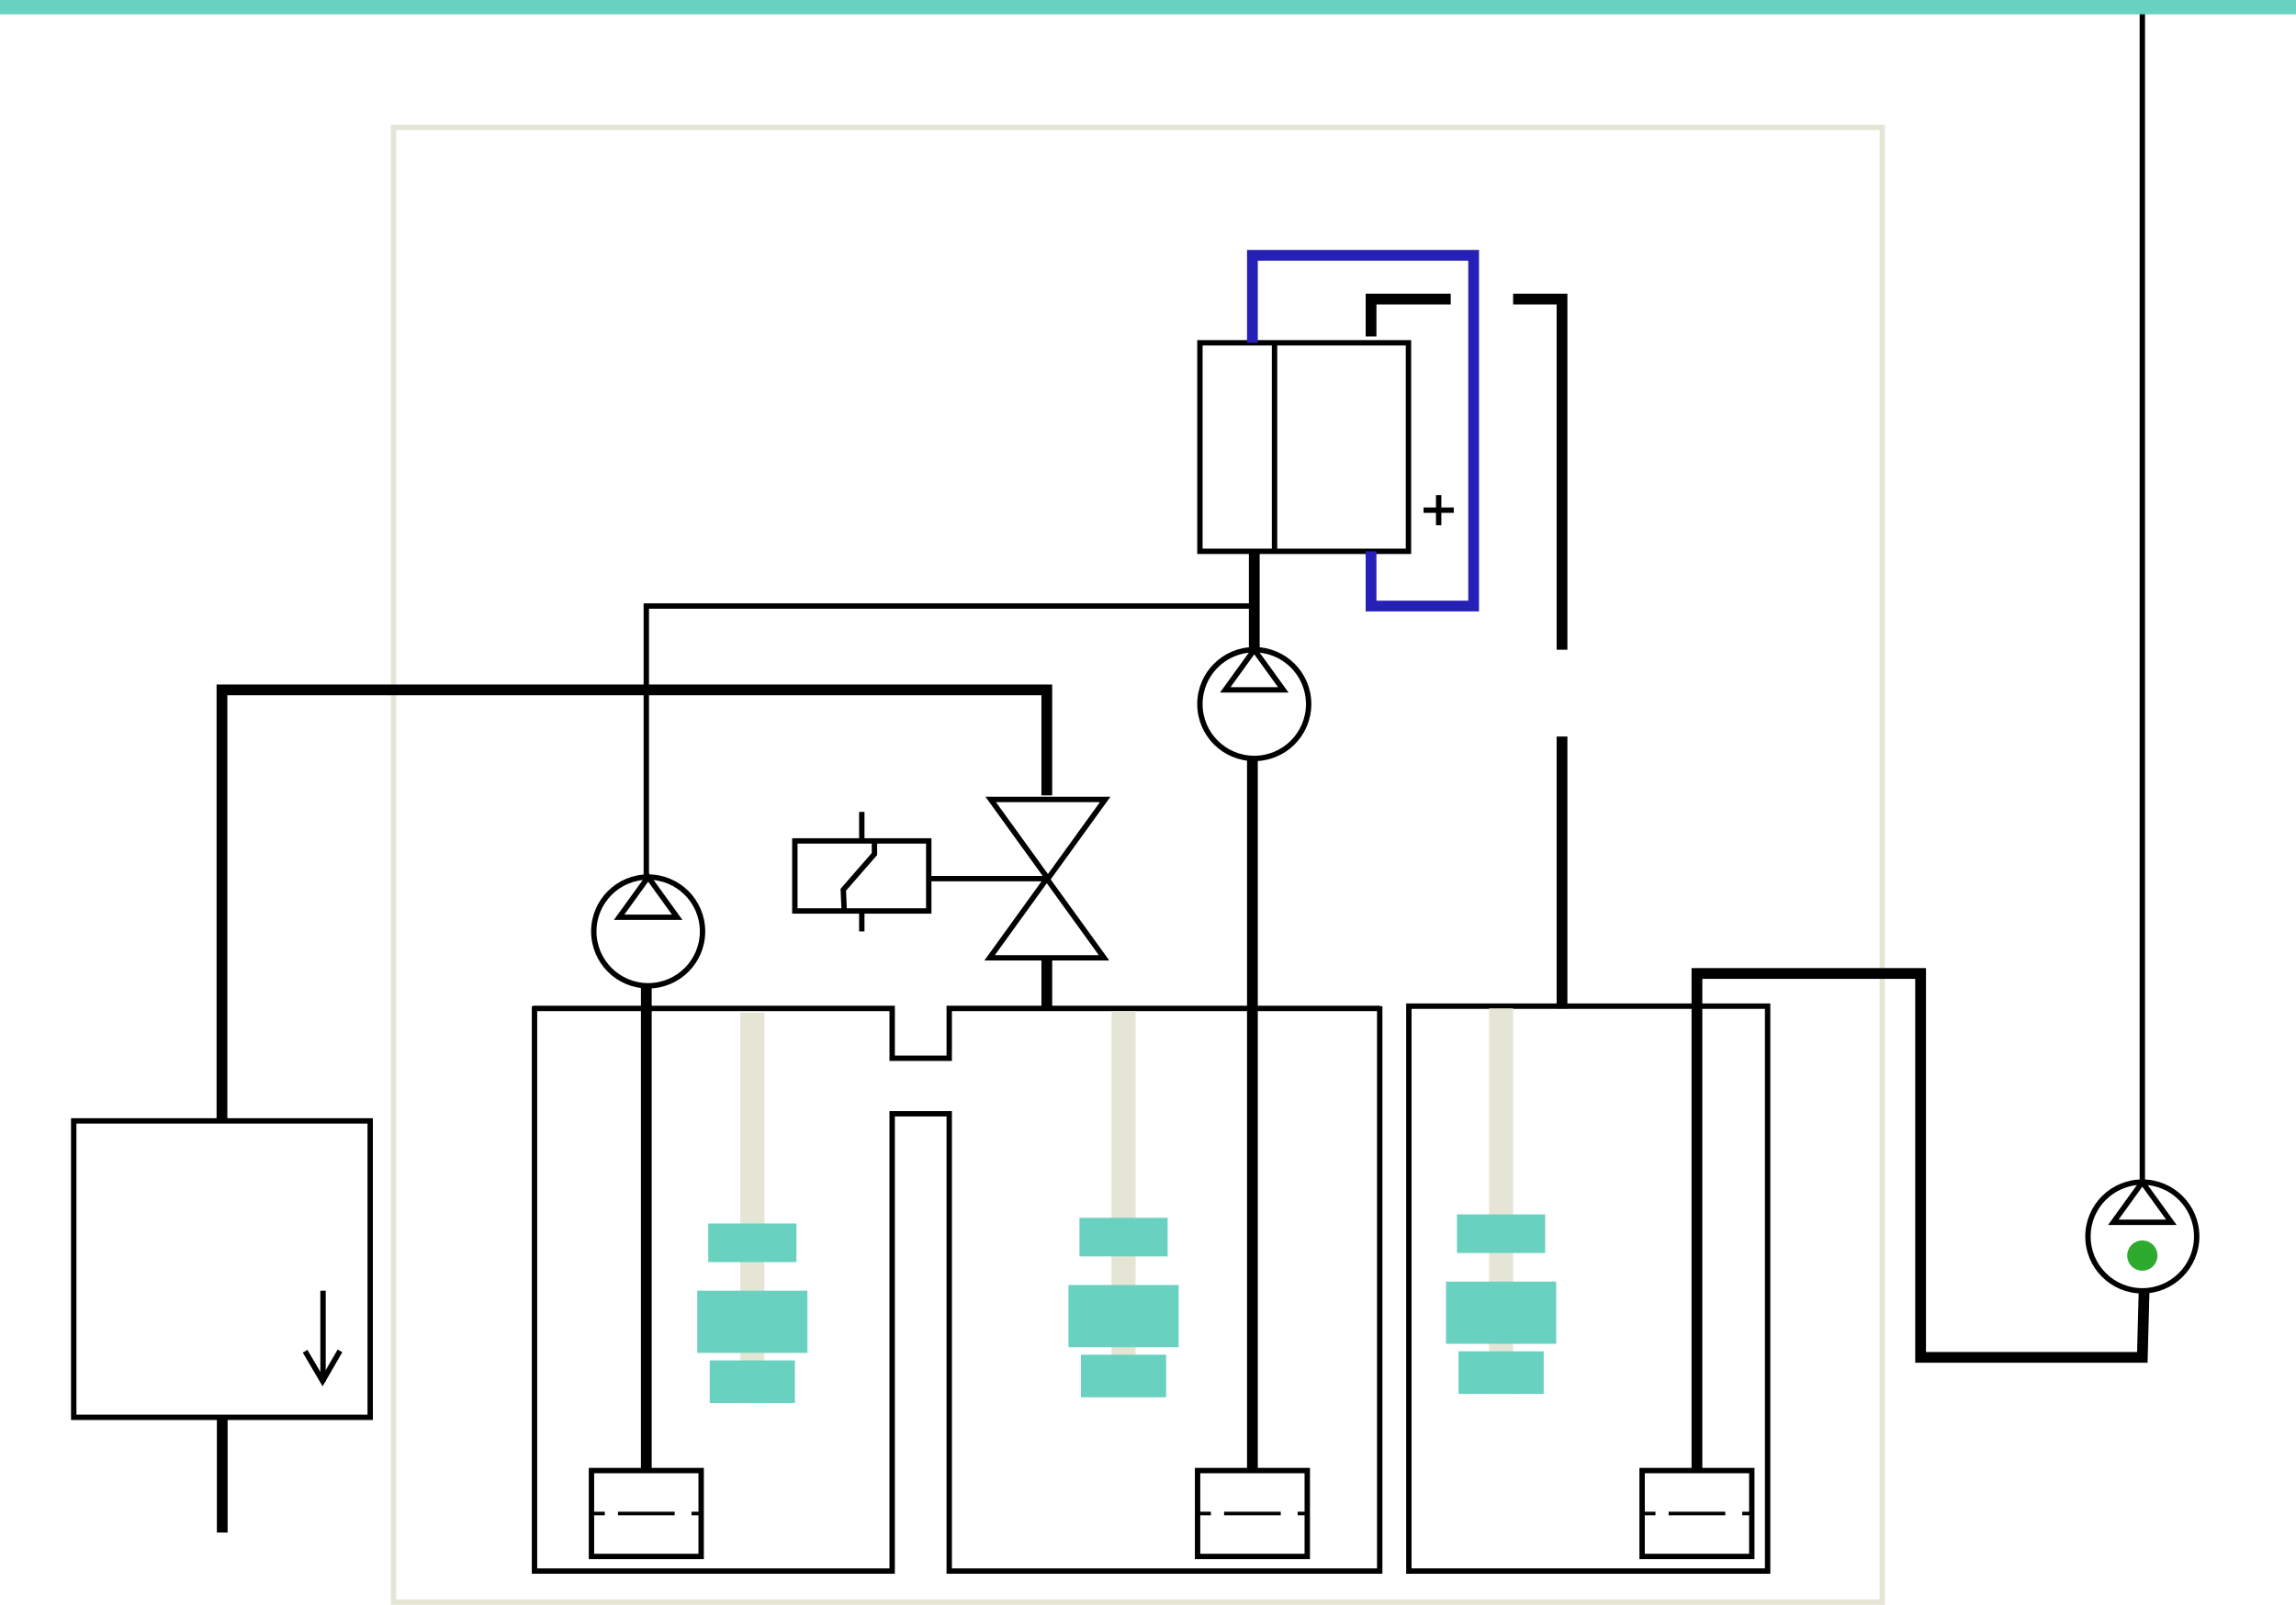 <?xml version="1.0" encoding="UTF-8"?><svg xmlns="http://www.w3.org/2000/svg" viewBox="0 0 1280 894.86"><defs><style>.cls-1{stroke:#69d1c0;stroke-width:8px;}.cls-1,.cls-2,.cls-3,.cls-4,.cls-5,.cls-6{fill:none;stroke-miterlimit:10;}.cls-7{fill:#2eaa2e;}.cls-2{stroke:#2720b7;}.cls-2,.cls-3{stroke-width:6px;}.cls-8{fill:#e5e5d6;}.cls-3,.cls-4,.cls-5{stroke:#000;}.cls-4,.cls-6{stroke-width:3px;}.cls-5{stroke-width:2px;}.cls-9{fill:#69d1c0;}.cls-6{stroke:#e5e5d6;}</style></defs><g id="Lag_7"><rect class="cls-4" x="785.43" y="561.05" width="200" height="315"/><path class="cls-4" d="m297.98,561.05v315h199.39v-255h31.81s0,255,0,255h240v-315"/><path class="cls-4" d="m297.38,562.32h200v27.77h31.81v-27.77s240,0,240,0"/></g><g id="Lag_4"><rect class="cls-6" x="219.39" y="71.08" width="830" height="822.28"/></g><g id="Lag_3"><rect class="cls-8" x="830.14" y="562.32" width="13.41" height="214.98"/><rect class="cls-9" x="813.1" y="753.51" width="47.49" height="23.75"/><rect class="cls-9" x="806.13" y="714.64" width="61.42" height="34.68"/><rect class="cls-9" x="812.26" y="677.16" width="49.16" height="21.53"/></g><g id="Lag_5"><circle class="cls-4" cx="1194.33" cy="689.48" r="30.31"/><polygon class="cls-4" points="1194.33 659.17 1178.16 681.57 1210.51 681.57 1194.33 659.17"/><rect class="cls-4" x="915.46" y="820.01" width="61.15" height="47.9"/><line class="cls-5" x1="915.4" y1="843.96" x2="922.9" y2="843.96"/><line class="cls-5" x1="976.61" y1="843.96" x2="971.25" y2="843.96"/><line class="cls-5" x1="930.24" y1="843.96" x2="961.83" y2="843.96"/><circle class="cls-4" cx="361.35" cy="519.38" r="30.31"/><polygon class="cls-4" points="361.35 489.07 345.17 511.47 377.53 511.47 361.35 489.07"/><circle class="cls-4" cx="699.25" cy="392.61" r="30.31"/><polygon class="cls-4" points="699.25 362.3 683.07 384.69 715.42 384.69 699.25 362.3"/></g><g id="Lag_8"><polyline class="cls-3" points="1195.28 720.76 1194.33 756.89 1070.72 756.89 1070.72 542.81 946.03 542.81 946.03 820.01"/><rect class="cls-4" x="667.64" y="820.01" width="61.15" height="47.9"/><line class="cls-5" x1="667.57" y1="843.96" x2="675.07" y2="843.96"/><line class="cls-5" x1="728.79" y1="843.96" x2="723.42" y2="843.96"/><line class="cls-5" x1="682.42" y1="843.96" x2="714" y2="843.96"/><line class="cls-3" x1="698.21" y1="422.91" x2="698.21" y2="820.01"/><rect class="cls-4" x="329.74" y="820.01" width="61.15" height="47.9"/><line class="cls-5" x1="329.67" y1="843.96" x2="337.17" y2="843.96"/><line class="cls-5" x1="390.89" y1="843.96" x2="385.52" y2="843.96"/><line class="cls-5" x1="344.52" y1="843.96" x2="376.11" y2="843.96"/><line class="cls-3" x1="360.31" y1="549.69" x2="360.31" y2="820.01"/></g><g id="Lag_9"><rect class="cls-4" x="668.94" y="191.15" width="116.27" height="116.27"/></g><g id="Lag_10"><polyline class="cls-2" points="698.21 191.15 698.21 142.37 821.54 142.37 821.54 337.94 764.35 337.94 764.35 307.42"/></g><g id="Lag_11"><polyline class="cls-3" points="843.55 166.76 870.81 166.76 870.81 362.3"/><line class="cls-3" x1="870.81" y1="562.32" x2="870.81" y2="410.7"/><polyline class="cls-3" points="764.35 187.63 764.35 166.76 808.77 166.76"/></g><g id="Lag_12"><line class="cls-4" x1="710.54" y1="191.15" x2="710.54" y2="307.42"/><line class="cls-3" x1="699.25" y1="362.3" x2="699.25" y2="307.42"/><polyline class="cls-4" points="360.31 489.07 360.31 337.94 698.21 337.94"/></g><g id="Lag_13"><line class="cls-3" x1="583.59" y1="562.32" x2="583.59" y2="534.62"/></g><g id="Lag_14"><polygon class="cls-4" points="583.59 489.94 551.7 534.1 615.49 534.1 583.59 489.94"/><polygon class="cls-4" points="584.22 489.94 616.12 445.79 552.32 445.79 584.22 489.94"/><polyline class="cls-3" points="583.59 443.52 583.59 384.69 123.74 384.69 123.74 625.03"/></g><g id="Lag_15"><rect class="cls-4" x="41.1" y="625.03" width="165.28" height="165.28"/></g><g id="Lag_16"><line class="cls-3" x1="123.9" y1="790.32" x2="123.9" y2="854.57"/></g><g id="Lag_17"><line class="cls-4" x1="584.22" y1="489.94" x2="517.77" y2="489.94"/><rect class="cls-4" x="443.12" y="468.91" width="74.65" height="39.06"/></g><g id="Lag_18"><line class="cls-4" x1="1194.33" y1="659.17" x2="1194.33" y2="4"/></g><g id="Lag_19"><line class="cls-1" x1="1280" y1="4" y2="4"/></g><g id="Lag_22"><line class="cls-4" x1="180.09" y1="719.72" x2="180.09" y2="770.46"/><path class="cls-4" d="m189.53,753.27s-7.92,13.72-9.69,16.78c-1.52-2.59-9.75-16.59-9.75-16.59"/></g><g id="Lag_20"><rect class="cls-8" x="619.66" y="563.88" width="13.41" height="215.32"/><rect class="cls-9" x="602.62" y="755.41" width="47.49" height="23.75"/><rect class="cls-9" x="595.66" y="716.53" width="61.42" height="34.68"/><rect class="cls-9" x="601.79" y="679.06" width="49.16" height="21.53"/></g><g id="Lag_21"><rect class="cls-8" x="412.72" y="564.72" width="13.41" height="217.66"/><rect class="cls-9" x="395.68" y="758.59" width="47.49" height="23.75"/><rect class="cls-9" x="388.71" y="719.72" width="61.42" height="34.68"/><rect class="cls-9" x="394.84" y="682.24" width="49.16" height="21.53"/></g><g id="Lag_23"><circle class="cls-7" cx="1194.33" cy="700.13" r="8.43"/><line class="cls-4" x1="802.04" y1="276.05" x2="802.04" y2="292.9"/><line class="cls-4" x1="810.47" y1="284.47" x2="793.62" y2="284.47"/></g><g id="Lag_24"><line class="cls-4" x1="480.44" y1="468.91" x2="480.44" y2="452.73"/><line class="cls-4" x1="480.44" y1="507.97" x2="480.44" y2="519.38"/><polyline class="cls-4" points="470.64 507.97 470.13 496.13 487.49 476.22 487.49 468.91"/></g></svg>
